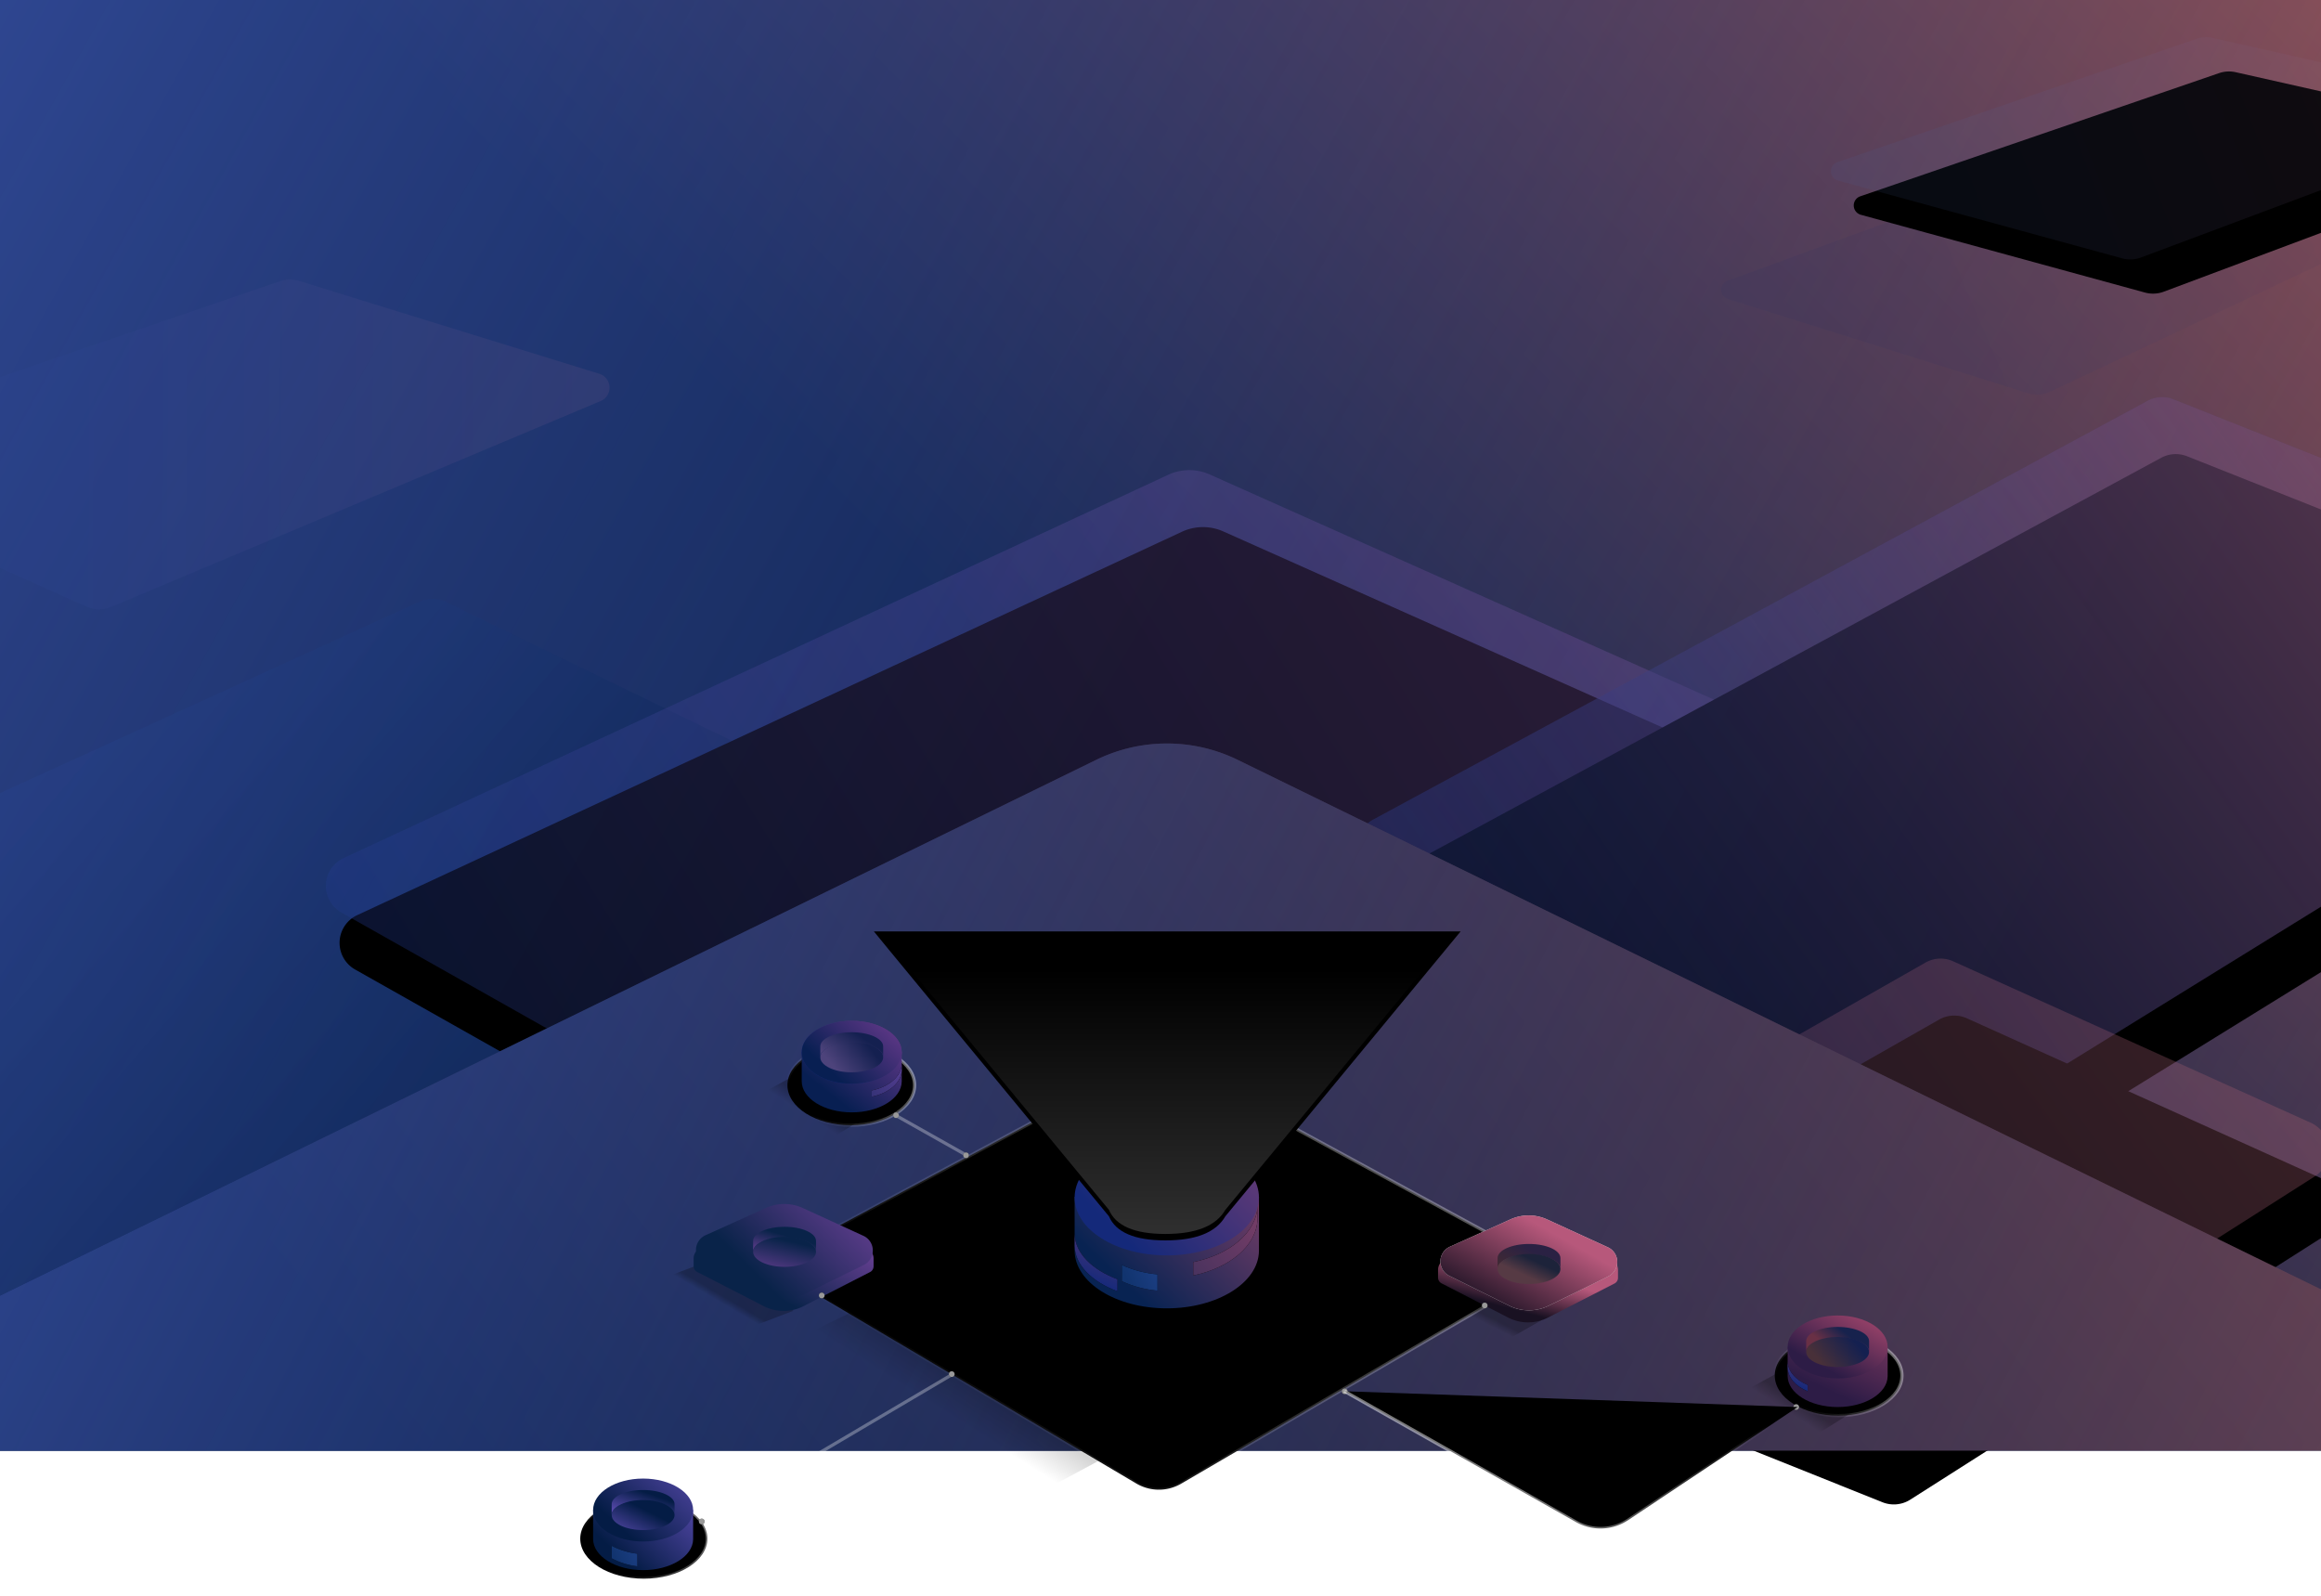 <svg xmlns="http://www.w3.org/2000/svg" xmlns:xlink="http://www.w3.org/1999/xlink" width="1440" height="990" viewBox="0 0 1440 990">
    <defs>
        <linearGradient id="a" x1="50%" x2="130.663%" y1="56.873%" y2="6.54%">
            <stop offset="0%" stop-color="#082352"/>
            <stop offset="100%" stop-color="#EB7667"/>
        </linearGradient>
        <linearGradient id="c" x1="-60.595%" x2="143.103%" y1="10.404%" y2="80.626%">
            <stop offset="0%" stop-color="#4F6DDC"/>
            <stop offset="100%" stop-opacity="0"/>
        </linearGradient>
        <path id="b" d="M330 138h1440v900H330z"/>
        <linearGradient id="d" x1="45.423%" x2="56.901%" y1="-55.117%" y2="76.206%">
            <stop offset="0%" stop-color="#4F6DDC" stop-opacity=".22"/>
            <stop offset="100%" stop-color="#082352" stop-opacity=".467"/>
        </linearGradient>
        <linearGradient id="e" x1="32.658%" x2="273.516%" y1="30.672%" y2="232.784%">
            <stop offset="0%" stop-color="#2C4291" stop-opacity=".22"/>
            <stop offset="100%" stop-color="#EB7667" stop-opacity=".297"/>
        </linearGradient>
        <linearGradient id="f" x1="14.277%" x2="195.284%" y1="37.996%" y2="91.869%">
            <stop offset="0%" stop-color="#203068" stop-opacity=".11"/>
            <stop offset="100%" stop-color="#9C4C42" stop-opacity=".11"/>
        </linearGradient>
        <linearGradient id="i" x1="10.24%" x2="53.378%" y1="-64.737%" y2="66.53%">
            <stop offset="0%" stop-color="#4F6DDC" stop-opacity=".19"/>
            <stop offset="100%" stop-color="#082352" stop-opacity=".19"/>
        </linearGradient>
        <linearGradient id="j" x1="100%" x2="-7.05%" y1="53.548%" y2="32.597%">
            <stop offset="0%" stop-color="#C972D8" stop-opacity=".19"/>
            <stop offset="100%" stop-color="#14297A" stop-opacity=".19"/>
        </linearGradient>
        <path id="h" d="M651.242 352.738l529.916 193.599a31 31 0 0 1 18.314 18.036l131.83 344.428c3.752 9.8-1.152 20.786-10.952 24.537a19 19 0 0 1-11.845.57L748.468 779.397a19 19 0 0 1-13.25-13.216l-108.8-390.497c-2.816-10.108 3.096-20.586 13.204-23.402a19 19 0 0 1 11.62.457z"/>
        <filter id="g" width="114.1%" height="117.1%" x="-9.9%" y="-3.2%" filterUnits="objectBoundingBox">
            <feOffset dx="-19" dy="31" in="SourceAlpha" result="shadowOffsetOuter1"/>
            <feGaussianBlur in="shadowOffsetOuter1" result="shadowBlurOuter1" stdDeviation="15.5"/>
            <feColorMatrix in="shadowBlurOuter1" values="0 0 0 0 0.031 0 0 0 0 0.137 0 0 0 0 0.322 0 0 0 0.449 0"/>
        </filter>
        <linearGradient id="m" x1="10.24%" x2="53.378%" y1="-41.401%" y2="63.168%">
            <stop offset="0%" stop-color="#4F6DDC" stop-opacity=".19"/>
            <stop offset="100%" stop-color="#082352" stop-opacity=".19"/>
        </linearGradient>
        <linearGradient id="n" x1="185.314%" x2="-16.899%" y1="64.359%" y2="39.455%">
            <stop offset="0%" stop-color="#EB7667"/>
            <stop offset="100%" stop-color="#14297A" stop-opacity=".19"/>
        </linearGradient>
        <path id="l" d="M1268.914 339.476l523.466 156.017a19 19 0 0 1 12.019 10.683l140.928 326.729c4.156 9.635-.285 20.815-9.92 24.971a19 19 0 0 1-11.893 1.045l-524.763-123.94a19 19 0 0 1-13.339-11.601l-139.631-358.805c-3.806-9.779 1.036-20.791 10.816-24.597a19 19 0 0 1 12.317-.502z"/>
        <filter id="k" width="113.4%" height="119.6%" x="-9.4%" y="-3.8%" filterUnits="objectBoundingBox">
            <feOffset dx="-19" dy="31" in="SourceAlpha" result="shadowOffsetOuter1"/>
            <feGaussianBlur in="shadowOffsetOuter1" result="shadowBlurOuter1" stdDeviation="15.5"/>
            <feColorMatrix in="shadowBlurOuter1" values="0 0 0 0 0.031 0 0 0 0 0.137 0 0 0 0 0.322 0 0 0 0.449 0"/>
        </filter>
        <linearGradient id="q" x1="231.487%" x2="-143.689%" y1="61.898%" y2="17.007%">
            <stop offset="0%" stop-color="#EB7667" stop-opacity=".411"/>
            <stop offset="100%" stop-color="#14297A" stop-opacity=".19"/>
        </linearGradient>
        <path id="p" d="M1301.506 709.222l320.741 88.045a19 19 0 0 1 12.744 11.606l86.046 227.706c3.709 9.816-1.241 20.78-11.057 24.49a19 19 0 0 1-10.835.775l-300.128-66.631a19 19 0 0 1-13.348-11.07l-106.66-249.12c-4.13-9.647.343-20.815 9.99-24.945a19 19 0 0 1 12.507-.856z"/>
        <filter id="o" width="121%" height="128.9%" x="-14.3%" y="-5.7%" filterUnits="objectBoundingBox">
            <feOffset dx="-19" dy="31" in="SourceAlpha" result="shadowOffsetOuter1"/>
            <feGaussianBlur in="shadowOffsetOuter1" result="shadowBlurOuter1" stdDeviation="15.5"/>
            <feColorMatrix in="shadowBlurOuter1" values="0 0 0 0 0.031 0 0 0 0 0.137 0 0 0 0 0.322 0 0 0 0.449 0"/>
        </filter>
        <linearGradient id="r" x1="23.161%" x2="41.653%" y1="23.799%" y2="196.259%">
            <stop offset="0%" stop-color="#082352"/>
            <stop offset="100%" stop-color="#EB7667"/>
        </linearGradient>
        <linearGradient id="t" x1="-59.206%" x2="107.814%" y1="50%" y2="102.403%">
            <stop offset="0%" stop-color="#4F6DDC"/>
            <stop offset="100%" stop-opacity="0"/>
        </linearGradient>
        <path id="s" d="M403 386.95l651 651 651 651-922.97-316.928a100 100 0 0 1-62.102-62.102L403 386.95z"/>
        <linearGradient id="w" x1="14.277%" x2="195.835%" y1="34.784%" y2="103.282%">
            <stop offset="0%" stop-color="#4D61A7" stop-opacity=".11"/>
            <stop offset="99.939%" stop-color="#EB7667" stop-opacity=".11"/>
        </linearGradient>
        <path id="v" d="M1521.492 88.5l211.442 103.36a19 19 0 0 1 7.714 6.914l93.045 147.124a9 9 0 0 1-11.335 13.001l-209.56-95.414a19 19 0 0 1-8.632-7.88l-90.521-158.742a6 6 0 0 1 7.847-8.362z"/>
        <filter id="u" width="117.8%" height="124.1%" x="-11.2%" y="-5%" filterUnits="objectBoundingBox">
            <feOffset dx="-5" dy="25" in="SourceAlpha" result="shadowOffsetOuter1"/>
            <feGaussianBlur in="shadowOffsetOuter1" result="shadowBlurOuter1" stdDeviation="10"/>
            <feColorMatrix in="shadowBlurOuter1" values="0 0 0 0 0.309 0 0 0 0 0.191 0 0 0 0 0.324 0 0 0 0.19 0"/>
        </filter>
        <path id="y" d="M196.357 151.315l42.551 23.962"/>
        <filter id="x" width="166.4%" height="216%" x="-33.2%" y="-58%" filterUnits="objectBoundingBox">
            <feMorphology in="SourceAlpha" operator="dilate" radius="1" result="shadowSpreadOuter1"/>
            <feOffset in="shadowSpreadOuter1" result="shadowOffsetOuter1"/>
            <feMorphology in="SourceAlpha" radius="1" result="shadowInner"/>
            <feOffset in="shadowInner" result="shadowInner"/>
            <feComposite in="shadowOffsetOuter1" in2="shadowInner" operator="out" result="shadowOffsetOuter1"/>
            <feGaussianBlur in="shadowOffsetOuter1" result="shadowBlurOuter1" stdDeviation="4.5"/>
            <feColorMatrix in="shadowBlurOuter1" values="0 0 0 0 0.324 0 0 0 0 0.605 0 0 0 0 1 0 0 0 0.465 0"/>
        </filter>
        <linearGradient id="B" x1="7.151%" x2="106.452%" y1="64.574%" y2="21.61%">
            <stop offset="0%" stop-color="#FFF" stop-opacity="0"/>
            <stop offset="99.945%" stop-color="#FFF" stop-opacity=".465"/>
        </linearGradient>
        <ellipse id="A" cx="167.989" cy="132.234" rx="39.449" ry="24.849"/>
        <filter id="z" width="136.8%" height="158.4%" x="-18.4%" y="-29.2%" filterUnits="objectBoundingBox">
            <feMorphology in="SourceAlpha" operator="dilate" radius="1" result="shadowSpreadOuter1"/>
            <feOffset in="shadowSpreadOuter1" result="shadowOffsetOuter1"/>
            <feMorphology in="SourceAlpha" radius="1" result="shadowInner"/>
            <feOffset in="shadowInner" result="shadowInner"/>
            <feComposite in="shadowOffsetOuter1" in2="shadowInner" operator="out" result="shadowOffsetOuter1"/>
            <feGaussianBlur in="shadowOffsetOuter1" result="shadowBlurOuter1" stdDeviation="4.5"/>
            <feColorMatrix in="shadowBlurOuter1" values="0 0 0 0 0.324 0 0 0 0 0.605 0 0 0 0 1 0 0 0 0.465 0"/>
        </filter>
        <ellipse id="D" cx="780.551" cy="312.392" rx="39.449" ry="24.849"/>
        <filter id="C" width="136.8%" height="158.4%" x="-18.4%" y="-29.2%" filterUnits="objectBoundingBox">
            <feMorphology in="SourceAlpha" operator="dilate" radius="1" result="shadowSpreadOuter1"/>
            <feOffset in="shadowSpreadOuter1" result="shadowOffsetOuter1"/>
            <feMorphology in="SourceAlpha" radius="1" result="shadowInner"/>
            <feOffset in="shadowInner" result="shadowInner"/>
            <feComposite in="shadowOffsetOuter1" in2="shadowInner" operator="out" result="shadowOffsetOuter1"/>
            <feGaussianBlur in="shadowOffsetOuter1" result="shadowBlurOuter1" stdDeviation="4.5"/>
            <feColorMatrix in="shadowBlurOuter1" values="0 0 0 0 0.324 0 0 0 0 0.605 0 0 0 0 1 0 0 0 0.465 0"/>
        </filter>
        <linearGradient id="E" x1="40.226%" x2="54.548%" y1="59.132%" y2="46.02%">
            <stop offset="0%" stop-opacity="0"/>
            <stop offset="100%"/>
        </linearGradient>
        <linearGradient id="G" x1="-45.218%" x2="31.441%" y1="-116.521%" y2="101.383%">
            <stop offset="0%" stop-color="#B44C72"/>
            <stop offset="99.913%" stop-color="#0E1C50"/>
        </linearGradient>
        <path id="F" d="M263.819 57.806L277.81 71.65a10 10 0 0 1 2.64 9.643l-38.932 148.55a27.5 27.5 0 0 1-19.743 19.659l-148.656 38.28a10 10 0 0 1-9.528-2.576L47.858 269.64 263.82 57.806z"/>
        <linearGradient id="I" x1="16.037%" x2="31.388%" y1="-156.3%" y2="111.278%">
            <stop offset="0%" stop-color="#B44C72"/>
            <stop offset="99.913%" stop-color="#0E1C50"/>
        </linearGradient>
        <path id="H" d="M118.363 95.682l143.851-42.59a10 10 0 0 1 12.51 12.133l-38.67 146.955a27.5 27.5 0 0 1-19.764 19.64L68.615 269.693c-5.35 1.372-10.799-1.853-12.17-7.203a10 10 0 0 1 .114-5.38l43.29-143.026a27.5 27.5 0 0 1 18.514-18.402z"/>
        <linearGradient id="L" x1="39.796%" x2="42.768%" y1="103.3%" y2="-41.584%">
            <stop offset="0%" stop-color="#FFF" stop-opacity="0"/>
            <stop offset="99.945%" stop-color="#FFF" stop-opacity=".465"/>
        </linearGradient>
        <path id="K" d="M280.396 147.432l234.467-69.424c5.296-1.568 10.86 1.454 12.428 6.75a10 10 0 0 1 .082 5.383l-63.15 240.004a27.5 27.5 0 0 1-19.763 19.64l-241.1 61.838c-5.35 1.372-10.798-1.852-12.17-7.202a10 10 0 0 1 .115-5.381l70.577-233.205a27.5 27.5 0 0 1 18.514-18.403z"/>
        <filter id="J" width="105.8%" height="105.9%" x="-2.8%" y="-2.9%" filterUnits="objectBoundingBox">
            <feMorphology in="SourceAlpha" operator="dilate" radius="1" result="shadowSpreadOuter1"/>
            <feOffset in="shadowSpreadOuter1" result="shadowOffsetOuter1"/>
            <feMorphology in="SourceAlpha" radius="1" result="shadowInner"/>
            <feOffset in="shadowInner" result="shadowInner"/>
            <feComposite in="shadowOffsetOuter1" in2="shadowInner" operator="out" result="shadowOffsetOuter1"/>
            <feGaussianBlur in="shadowOffsetOuter1" result="shadowBlurOuter1" stdDeviation="4.5"/>
            <feColorMatrix in="shadowBlurOuter1" values="0 0 0 0 0.324 0 0 0 0 0.605 0 0 0 0 1 0 0 0 0.465 0"/>
        </filter>
        <linearGradient id="M" x1="40.226%" x2="54.548%" y1="57.124%" y2="46.895%">
            <stop offset="0%" stop-opacity="0"/>
            <stop offset="100%"/>
        </linearGradient>
        <linearGradient id="N" x1="53.207%" x2="61.595%" y1="54.147%" y2="46.318%">
            <stop offset="0%" stop-opacity="0"/>
            <stop offset="100%"/>
        </linearGradient>
        <path id="P" d="M75.13 403.58l154.47-91.188"/>
        <filter id="O" width="118.7%" height="132.3%" x="-9.6%" y="-16%" filterUnits="objectBoundingBox">
            <feMorphology in="SourceAlpha" operator="dilate" radius="1" result="shadowSpreadOuter1"/>
            <feOffset in="shadowSpreadOuter1" result="shadowOffsetOuter1"/>
            <feMorphology in="SourceAlpha" radius="1" result="shadowInner"/>
            <feOffset in="shadowInner" result="shadowInner"/>
            <feComposite in="shadowOffsetOuter1" in2="shadowInner" operator="out" result="shadowOffsetOuter1"/>
            <feGaussianBlur in="shadowOffsetOuter1" result="shadowBlurOuter1" stdDeviation="4.5"/>
            <feColorMatrix in="shadowBlurOuter1" values="0 0 0 0 0.324 0 0 0 0 0.605 0 0 0 0 1 0 0 0 0.465 0"/>
        </filter>
        <linearGradient id="Q" x1="50%" x2="55.573%" y1="52.465%" y2="46.479%">
            <stop offset="0%" stop-opacity="0"/>
            <stop offset="100%"/>
        </linearGradient>
        <linearGradient id="R" x1="50%" x2="55.573%" y1="51.813%" y2="47.41%">
            <stop offset="0%" stop-opacity="0"/>
            <stop offset="100%"/>
        </linearGradient>
        <linearGradient id="S" x1="157.109%" x2="16.905%" y1="-27.03%" y2="62.434%">
            <stop offset="0%" stop-color="#B44C72"/>
            <stop offset="100%" stop-color="#082352"/>
        </linearGradient>
        <linearGradient id="T" x1="175.522%" x2="11.937%" y1="-40.796%" y2="63.199%">
            <stop offset="0%" stop-color="#B44C72"/>
            <stop offset="99.913%" stop-color="#14297A"/>
        </linearGradient>
        <linearGradient id="U" x1="26.979%" x2="71.935%" y1="66.01%" y2="42.2%">
            <stop offset="0%" stop-color="#693045"/>
            <stop offset="99.913%" stop-color="#17224D"/>
        </linearGradient>
        <linearGradient id="V" x1="12.364%" x2="83.799%" y1="57.216%" y2="30.755%">
            <stop offset="0%" stop-color="#483039"/>
            <stop offset="99.913%" stop-color="#142050"/>
        </linearGradient>
        <linearGradient id="Y" x1="517.633%" x2="16.905%" y1="-82.27%" y2="67.639%">
            <stop offset="0%" stop-color="#4F6DDC"/>
            <stop offset="100%" stop-color="#11346F"/>
        </linearGradient>
        <path id="X" d="M29.253 77.79c6.65 3.085 14.154 5.136 22.163 5.873v10.105c-8.009-.737-15.513-2.791-22.163-5.882V77.789z"/>
        <filter id="W" width="154.1%" height="175.1%" x="-27.1%" y="-37.5%" filterUnits="objectBoundingBox">
            <feOffset in="SourceAlpha" result="shadowOffsetOuter1"/>
            <feGaussianBlur in="shadowOffsetOuter1" result="shadowBlurOuter1" stdDeviation="2"/>
            <feColorMatrix in="shadowBlurOuter1" values="0 0 0 0 0.078 0 0 0 0 0.293 0 0 0 0 0.667 0 0 0 1 0"/>
        </filter>
        <linearGradient id="ab" x1="225.24%" x2="-168.499%" y1="-128.478%" y2="205.158%">
            <stop offset="0%" stop-color="#B44C72"/>
            <stop offset="100%" stop-color="#082352"/>
        </linearGradient>
        <path id="aa" d="M113.47 40.824v7.39h-.005l.005.461-.007.62c-.408 16.447-17.04 30.315-39.884 35.05v-8.31c22.66-4.69 39.21-18.35 39.874-34.599l.017-.612z"/>
        <filter id="Z" width="130.1%" height="127.6%" x="-15%" y="-13.8%" filterUnits="objectBoundingBox">
            <feOffset in="SourceAlpha" result="shadowOffsetOuter1"/>
            <feGaussianBlur in="shadowOffsetOuter1" result="shadowBlurOuter1" stdDeviation="2"/>
            <feColorMatrix in="shadowBlurOuter1" values="0 0 0 0 0.348 0 0 0 0 0.247 0 0 0 0 0.635 0 0 0 1 0"/>
        </filter>
        <linearGradient id="ae" x1="109.787%" x2="31.527%" y1="-160.224%" y2="83.933%">
            <stop offset="0%" stop-color="#B44C72"/>
            <stop offset="100%" stop-color="#14297A"/>
        </linearGradient>
        <path id="ad" d="M.004 58.573l.011.425c.452 11.65 10.945 21.84 26.58 27.682l-.002 7.49C10.858 88.28.331 77.978.008 66.213L0 65.655v-7.081h.004zm-.003-.13l.004.13H.004l-.003-.13z"/>
        <filter id="ac" width="145.1%" height="134.1%" x="-22.6%" y="-17.2%" filterUnits="objectBoundingBox">
            <feOffset in="SourceAlpha" result="shadowOffsetOuter1"/>
            <feGaussianBlur in="shadowOffsetOuter1" result="shadowBlurOuter1" stdDeviation="2"/>
            <feColorMatrix in="shadowBlurOuter1" values="0 0 0 0 0.154 0 0 0 0 0.24 0 0 0 0 0.57 0 0 0 1 0"/>
        </filter>
        <linearGradient id="af" x1="134.005%" x2="32.231%" y1="-5.588%" y2="52.539%">
            <stop offset="0%" stop-color="#924CB4"/>
            <stop offset="100%" stop-color="#092349"/>
        </linearGradient>
        <linearGradient id="ag" x1="143.052%" x2="28.78%" y1="4.188%" y2="64.139%">
            <stop offset="0%" stop-color="#924CB4"/>
            <stop offset="100%" stop-color="#092349"/>
        </linearGradient>
        <linearGradient id="ah" x1="34.234%" x2="4.428%" y1="12.269%" y2="52.263%">
            <stop offset="0%" stop-color="#B7587B"/>
            <stop offset="99.913%" stop-color="#191122"/>
        </linearGradient>
        <linearGradient id="aj" x1="50%" x2="-11.106%" y1="4.281%" y2="61.244%">
            <stop offset="0%" stop-color="#B7587B"/>
            <stop offset="99.913%" stop-color="#191122"/>
        </linearGradient>
        <path id="ai" d="M599.897 215.543l37.647 17.249c5.02 2.3 7.226 8.235 4.925 13.256a10 10 0 0 1-4.675 4.807L600.719 269.1a27.5 27.5 0 0 1-24.425-.07l-37.097-18.52c-4.942-2.467-6.948-8.472-4.481-13.413a10 10 0 0 1 4.831-4.648l37.577-16.969a27.5 27.5 0 0 1 22.773.063z"/>
        <linearGradient id="ak" x1="172.822%" x2="13.228%" y1="-70.795%" y2="50%">
            <stop offset="0%" stop-color="#A84CB4"/>
            <stop offset="100%" stop-color="#081F52"/>
        </linearGradient>
        <linearGradient id="al" x1="175.522%" x2="11.937%" y1="-40.988%" y2="63.227%">
            <stop offset="0%" stop-color="#B44C72"/>
            <stop offset="99.913%" stop-color="#14297A"/>
        </linearGradient>
        <linearGradient id="an" x1="157.109%" x2="16.905%" y1="-33.246%" y2="63.437%">
            <stop offset="0%" stop-color="#A84CB4"/>
            <stop offset="100%" stop-color="#081F52"/>
        </linearGradient>
        <ellipse id="am" cx="31.027" cy="19.525" rx="31.027" ry="19.525"/>
        <linearGradient id="ao" x1="0%" x2="73.527%" y1="75.175%" y2="31.559%">
            <stop offset="0%" stop-color="#4D437B"/>
            <stop offset="99.913%" stop-color="#142050"/>
        </linearGradient>
        <linearGradient id="ap" x1="12.364%" x2="83.675%" y1="57.469%" y2="30.129%">
            <stop offset="0%" stop-color="#4D437B"/>
            <stop offset="99.913%" stop-color="#142050"/>
        </linearGradient>
        <linearGradient id="aq" x1="137.868%" x2="11.616%" y1="-111.216%" y2="49.86%">
            <stop offset="0%" stop-color="#B44C72"/>
            <stop offset="99.913%" stop-color="#2D1C46"/>
        </linearGradient>
        <linearGradient id="ar" x1="87.21%" x2="12.572%" y1="-22.794%" y2="62.79%">
            <stop offset="0%" stop-color="#B44C72"/>
            <stop offset="99.913%" stop-color="#2D1C46"/>
        </linearGradient>
        <linearGradient id="as" x1="26.979%" x2="71.935%" y1="65.314%" y2="42.539%">
            <stop offset="0%" stop-color="#693045"/>
            <stop offset="99.913%" stop-color="#17224D"/>
        </linearGradient>
        <linearGradient id="at" x1="12.364%" x2="83.799%" y1="57.469%" y2="30.082%">
            <stop offset="0%" stop-color="#483039"/>
            <stop offset="99.913%" stop-color="#142050"/>
        </linearGradient>
        <linearGradient id="au" x1="-19.005%" x2="57.735%" y1="141.562%" y2="40.554%">
            <stop offset="0%" stop-color="#924CB4"/>
            <stop offset="100%" stop-color="#092349"/>
        </linearGradient>
        <ellipse id="aw" cx="149.816" cy="262.693" rx="1.773" ry="1.775"/>
        <filter id="av" width="1453.7%" height="1452.1%" x="-676.8%" y="-676.1%" filterUnits="objectBoundingBox">
            <feOffset in="SourceAlpha" result="shadowOffsetOuter1"/>
            <feGaussianBlur in="shadowOffsetOuter1" result="shadowBlurOuter1" stdDeviation="4.5"/>
            <feComposite in="shadowBlurOuter1" in2="SourceAlpha" operator="out" result="shadowBlurOuter1"/>
            <feColorMatrix in="shadowBlurOuter1" result="shadowMatrixOuter1" values="0 0 0 0 1 0 0 0 0 1 0 0 0 0 1 0 0 0 1 0"/>
            <feOffset in="SourceAlpha" result="shadowOffsetOuter2"/>
            <feGaussianBlur in="shadowOffsetOuter2" result="shadowBlurOuter2" stdDeviation="8"/>
            <feComposite in="shadowBlurOuter2" in2="SourceAlpha" operator="out" result="shadowBlurOuter2"/>
            <feColorMatrix in="shadowBlurOuter2" result="shadowMatrixOuter2" values="0 0 0 0 1 0 0 0 0 1 0 0 0 0 1 0 0 0 1 0"/>
            <feMerge>
                <feMergeNode in="shadowMatrixOuter1"/>
                <feMergeNode in="shadowMatrixOuter2"/>
            </feMerge>
        </filter>
        <ellipse id="ay" cx="230.486" cy="311.505" rx="1.773" ry="1.775"/>
        <filter id="ax" width="1453.7%" height="1452.1%" x="-676.8%" y="-676.1%" filterUnits="objectBoundingBox">
            <feOffset in="SourceAlpha" result="shadowOffsetOuter1"/>
            <feGaussianBlur in="shadowOffsetOuter1" result="shadowBlurOuter1" stdDeviation="4.5"/>
            <feComposite in="shadowBlurOuter1" in2="SourceAlpha" operator="out" result="shadowBlurOuter1"/>
            <feColorMatrix in="shadowBlurOuter1" result="shadowMatrixOuter1" values="0 0 0 0 1 0 0 0 0 1 0 0 0 0 1 0 0 0 1 0"/>
            <feOffset in="SourceAlpha" result="shadowOffsetOuter2"/>
            <feGaussianBlur in="shadowOffsetOuter2" result="shadowBlurOuter2" stdDeviation="8"/>
            <feComposite in="shadowBlurOuter2" in2="SourceAlpha" operator="out" result="shadowBlurOuter2"/>
            <feColorMatrix in="shadowBlurOuter2" result="shadowMatrixOuter2" values="0 0 0 0 1 0 0 0 0 1 0 0 0 0 1 0 0 0 1 0"/>
            <feMerge>
                <feMergeNode in="shadowMatrixOuter1"/>
                <feMergeNode in="shadowMatrixOuter2"/>
            </feMerge>
        </filter>
        <ellipse id="aA" cx="239.351" cy="175.721" rx="1.773" ry="1.775"/>
        <filter id="az" width="1453.7%" height="1452.1%" x="-676.8%" y="-676.1%" filterUnits="objectBoundingBox">
            <feOffset in="SourceAlpha" result="shadowOffsetOuter1"/>
            <feGaussianBlur in="shadowOffsetOuter1" result="shadowBlurOuter1" stdDeviation="4.5"/>
            <feComposite in="shadowBlurOuter1" in2="SourceAlpha" operator="out" result="shadowBlurOuter1"/>
            <feColorMatrix in="shadowBlurOuter1" result="shadowMatrixOuter1" values="0 0 0 0 1 0 0 0 0 1 0 0 0 0 1 0 0 0 1 0"/>
            <feOffset in="SourceAlpha" result="shadowOffsetOuter2"/>
            <feGaussianBlur in="shadowOffsetOuter2" result="shadowBlurOuter2" stdDeviation="8"/>
            <feComposite in="shadowBlurOuter2" in2="SourceAlpha" operator="out" result="shadowBlurOuter2"/>
            <feColorMatrix in="shadowBlurOuter2" result="shadowMatrixOuter2" values="0 0 0 0 1 0 0 0 0 1 0 0 0 0 1 0 0 0 1 0"/>
            <feMerge>
                <feMergeNode in="shadowMatrixOuter1"/>
                <feMergeNode in="shadowMatrixOuter2"/>
            </feMerge>
        </filter>
        <linearGradient id="aD" x1="222.126%" x2="-164.616%" y1="-128.478%" y2="205.158%">
            <stop offset="0%" stop-color="#804CB4"/>
            <stop offset="100%" stop-color="#082352"/>
        </linearGradient>
        <path id="aC" d="M199.46 118.922v3.477h-.003l.003.218-.004.29c-.19 7.757-7.956 14.293-18.613 16.509v-3.911c10.572-2.194 18.3-8.634 18.609-16.295l.008-.288z"/>
        <filter id="aB" width="164.5%" height="158.6%" x="-32.2%" y="-29.3%" filterUnits="objectBoundingBox">
            <feOffset in="SourceAlpha" result="shadowOffsetOuter1"/>
            <feGaussianBlur in="shadowOffsetOuter1" result="shadowBlurOuter1" stdDeviation="2"/>
            <feColorMatrix in="shadowBlurOuter1" values="0 0 0 0 0.348 0 0 0 0 0.247 0 0 0 0 0.635 0 0 0 1 0"/>
        </filter>
        <ellipse id="aF" cx="195.914" cy="150.871" rx="1.773" ry="1.775"/>
        <filter id="aE" width="1453.7%" height="1452.1%" x="-676.8%" y="-676.1%" filterUnits="objectBoundingBox">
            <feOffset in="SourceAlpha" result="shadowOffsetOuter1"/>
            <feGaussianBlur in="shadowOffsetOuter1" result="shadowBlurOuter1" stdDeviation="4.5"/>
            <feComposite in="shadowBlurOuter1" in2="SourceAlpha" operator="out" result="shadowBlurOuter1"/>
            <feColorMatrix in="shadowBlurOuter1" result="shadowMatrixOuter1" values="0 0 0 0 1 0 0 0 0 1 0 0 0 0 1 0 0 0 1 0"/>
            <feOffset in="SourceAlpha" result="shadowOffsetOuter2"/>
            <feGaussianBlur in="shadowOffsetOuter2" result="shadowBlurOuter2" stdDeviation="8"/>
            <feComposite in="shadowBlurOuter2" in2="SourceAlpha" operator="out" result="shadowBlurOuter2"/>
            <feColorMatrix in="shadowBlurOuter2" result="shadowMatrixOuter2" values="0 0 0 0 1 0 0 0 0 1 0 0 0 0 1 0 0 0 1 0"/>
            <feMerge>
                <feMergeNode in="shadowMatrixOuter1"/>
                <feMergeNode in="shadowMatrixOuter2"/>
            </feMerge>
        </filter>
        <ellipse id="aH" cx="561.146" cy="268.906" rx="1.773" ry="1.775"/>
        <filter id="aG" width="1453.7%" height="1452.1%" x="-676.8%" y="-676.1%" filterUnits="objectBoundingBox">
            <feOffset in="SourceAlpha" result="shadowOffsetOuter1"/>
            <feGaussianBlur in="shadowOffsetOuter1" result="shadowBlurOuter1" stdDeviation="4.5"/>
            <feComposite in="shadowBlurOuter1" in2="SourceAlpha" operator="out" result="shadowBlurOuter1"/>
            <feColorMatrix in="shadowBlurOuter1" result="shadowMatrixOuter1" values="0 0 0 0 1 0 0 0 0 1 0 0 0 0 1 0 0 0 1 0"/>
            <feOffset in="SourceAlpha" result="shadowOffsetOuter2"/>
            <feGaussianBlur in="shadowOffsetOuter2" result="shadowBlurOuter2" stdDeviation="8"/>
            <feComposite in="shadowBlurOuter2" in2="SourceAlpha" operator="out" result="shadowBlurOuter2"/>
            <feColorMatrix in="shadowBlurOuter2" result="shadowMatrixOuter2" values="0 0 0 0 1 0 0 0 0 1 0 0 0 0 1 0 0 0 1 0"/>
            <feMerge>
                <feMergeNode in="shadowMatrixOuter1"/>
                <feMergeNode in="shadowMatrixOuter2"/>
            </feMerge>
        </filter>
        <ellipse id="aJ" cx="474.27" cy="322.154" rx="1.773" ry="1.775"/>
        <filter id="aI" width="1453.7%" height="1452.1%" x="-676.8%" y="-676.1%" filterUnits="objectBoundingBox">
            <feOffset in="SourceAlpha" result="shadowOffsetOuter1"/>
            <feGaussianBlur in="shadowOffsetOuter1" result="shadowBlurOuter1" stdDeviation="4.5"/>
            <feComposite in="shadowBlurOuter1" in2="SourceAlpha" operator="out" result="shadowBlurOuter1"/>
            <feColorMatrix in="shadowBlurOuter1" result="shadowMatrixOuter1" values="0 0 0 0 1 0 0 0 0 1 0 0 0 0 1 0 0 0 1 0"/>
            <feOffset in="SourceAlpha" result="shadowOffsetOuter2"/>
            <feGaussianBlur in="shadowOffsetOuter2" result="shadowBlurOuter2" stdDeviation="8"/>
            <feComposite in="shadowBlurOuter2" in2="SourceAlpha" operator="out" result="shadowBlurOuter2"/>
            <feColorMatrix in="shadowBlurOuter2" result="shadowMatrixOuter2" values="0 0 0 0 1 0 0 0 0 1 0 0 0 0 1 0 0 0 1 0"/>
            <feMerge>
                <feMergeNode in="shadowMatrixOuter1"/>
                <feMergeNode in="shadowMatrixOuter2"/>
            </feMerge>
        </filter>
        <ellipse id="aL" cx="754.4" cy="331.917" rx="1.773" ry="1.775"/>
        <filter id="aK" width="1453.7%" height="1452.1%" x="-676.8%" y="-676.1%" filterUnits="objectBoundingBox">
            <feOffset in="SourceAlpha" result="shadowOffsetOuter1"/>
            <feGaussianBlur in="shadowOffsetOuter1" result="shadowBlurOuter1" stdDeviation="4.5"/>
            <feComposite in="shadowBlurOuter1" in2="SourceAlpha" operator="out" result="shadowBlurOuter1"/>
            <feColorMatrix in="shadowBlurOuter1" result="shadowMatrixOuter1" values="0 0 0 0 1 0 0 0 0 1 0 0 0 0 1 0 0 0 1 0"/>
            <feOffset in="SourceAlpha" result="shadowOffsetOuter2"/>
            <feGaussianBlur in="shadowOffsetOuter2" result="shadowBlurOuter2" stdDeviation="8"/>
            <feComposite in="shadowBlurOuter2" in2="SourceAlpha" operator="out" result="shadowBlurOuter2"/>
            <feColorMatrix in="shadowBlurOuter2" result="shadowMatrixOuter2" values="0 0 0 0 1 0 0 0 0 1 0 0 0 0 1 0 0 0 1 0"/>
            <feMerge>
                <feMergeNode in="shadowMatrixOuter1"/>
                <feMergeNode in="shadowMatrixOuter2"/>
            </feMerge>
        </filter>
        <linearGradient id="aM" x1="-23.973%" x2="57.782%" y1="176.919%" y2="14.76%">
            <stop offset="0%" stop-color="#924CB4"/>
            <stop offset="100%" stop-color="#092349"/>
        </linearGradient>
        <linearGradient id="aN" x1="-12.892%" x2="55.19%" y1="73.223%" y2="27.604%">
            <stop offset="0%" stop-color="#422A33"/>
            <stop offset="100%" stop-color="#2A2143"/>
        </linearGradient>
        <linearGradient id="aO" x1="33.088%" x2="64.927%" y1="61.415%" y2="28.583%">
            <stop offset="0%" stop-color="#563A44"/>
            <stop offset="100%" stop-color="#1D233A"/>
        </linearGradient>
        <linearGradient id="aR" x1="97.699%" x2="35.262%" y1="-160.224%" y2="83.933%">
            <stop offset="0%" stop-color="#B44C72"/>
            <stop offset="100%" stop-color="#14297A"/>
        </linearGradient>
        <path id="aQ" d="M749.082 303.517c.062 6.191 5 11.62 12.41 14.703v3.895c-7.342-3.06-12.257-8.427-12.407-14.557l-.004-.29v-3.683h.002l-.001-.068z"/>
        <filter id="aP" width="196.7%" height="164.5%" x="-48.3%" y="-32.3%" filterUnits="objectBoundingBox">
            <feOffset in="SourceAlpha" result="shadowOffsetOuter1"/>
            <feGaussianBlur in="shadowOffsetOuter1" result="shadowBlurOuter1" stdDeviation="2"/>
            <feColorMatrix in="shadowBlurOuter1" values="0 0 0 0 0.154 0 0 0 0 0.24 0 0 0 0 0.57 0 0 0 1 0"/>
        </filter>
        <linearGradient id="aU" x1="96.56%" x2="33.764%" y1="35.549%" y2="50.415%">
            <stop offset="0%" stop-color="#FFF" stop-opacity="0"/>
            <stop offset="99.945%" stop-color="#FFF" stop-opacity=".465"/>
        </linearGradient>
        <path id="aT" d="M755.287 331.917L650.172 402.05a31 31 0 0 1-32.453 1.204l-143.633-81.14"/>
        <filter id="aS" width="110.6%" height="126.5%" x="-5.3%" y="-16.4%" filterUnits="objectBoundingBox">
            <feMorphology in="SourceAlpha" operator="dilate" radius="1" result="shadowSpreadOuter1"/>
            <feOffset in="shadowSpreadOuter1" result="shadowOffsetOuter1"/>
            <feMorphology in="SourceAlpha" radius="1" result="shadowInner"/>
            <feOffset in="shadowInner" result="shadowInner"/>
            <feComposite in="shadowOffsetOuter1" in2="shadowInner" operator="out" result="shadowOffsetOuter1"/>
            <feGaussianBlur in="shadowOffsetOuter1" result="shadowBlurOuter1" stdDeviation="4.5"/>
            <feColorMatrix in="shadowBlurOuter1" values="0 0 0 0 0.324 0 0 0 0 0.605 0 0 0 0 1 0 0 0 0.465 0"/>
        </filter>
        <ellipse id="aW" cx="39.449" cy="413.564" rx="39.449" ry="24.849"/>
        <filter id="aV" width="136.8%" height="158.4%" x="-18.4%" y="-29.2%" filterUnits="objectBoundingBox">
            <feMorphology in="SourceAlpha" operator="dilate" radius="1" result="shadowSpreadOuter1"/>
            <feOffset in="shadowSpreadOuter1" result="shadowOffsetOuter1"/>
            <feMorphology in="SourceAlpha" radius="1" result="shadowInner"/>
            <feOffset in="shadowInner" result="shadowInner"/>
            <feComposite in="shadowOffsetOuter1" in2="shadowInner" operator="out" result="shadowOffsetOuter1"/>
            <feGaussianBlur in="shadowOffsetOuter1" result="shadowBlurOuter1" stdDeviation="4.5"/>
            <feColorMatrix in="shadowBlurOuter1" values="0 0 0 0 0.324 0 0 0 0 0.605 0 0 0 0 1 0 0 0 0.465 0"/>
        </filter>
        <linearGradient id="aX" x1="157.109%" x2="16.905%" y1="-25.85%" y2="62.243%">
            <stop offset="0%" stop-color="#7A5CD6"/>
            <stop offset="100%" stop-color="#041C45"/>
        </linearGradient>
        <linearGradient id="aY" x1="157.109%" x2="16.905%" y1="-33.246%" y2="63.437%">
            <stop offset="0%" stop-color="#7A5CD6"/>
            <stop offset="100%" stop-color="#041C45"/>
        </linearGradient>
        <linearGradient id="aZ" x1="0%" x2="84.968%" y1="132.852%" y2="37.011%">
            <stop offset="0%" stop-color="#7A5CD6"/>
            <stop offset="100%" stop-color="#041C45"/>
        </linearGradient>
        <linearGradient id="ba" x1="-46.007%" x2="50%" y1="119.651%" y2="28.975%">
            <stop offset="0%" stop-color="#7A5CD6"/>
            <stop offset="100%" stop-color="#041C45"/>
        </linearGradient>
        <ellipse id="bc" cx="75.351" cy="402.915" rx="1.773" ry="1.775"/>
        <filter id="bb" width="1453.7%" height="1452.1%" x="-676.8%" y="-676.1%" filterUnits="objectBoundingBox">
            <feOffset in="SourceAlpha" result="shadowOffsetOuter1"/>
            <feGaussianBlur in="shadowOffsetOuter1" result="shadowBlurOuter1" stdDeviation="4.5"/>
            <feComposite in="shadowBlurOuter1" in2="SourceAlpha" operator="out" result="shadowBlurOuter1"/>
            <feColorMatrix in="shadowBlurOuter1" result="shadowMatrixOuter1" values="0 0 0 0 1 0 0 0 0 1 0 0 0 0 1 0 0 0 1 0"/>
            <feOffset in="SourceAlpha" result="shadowOffsetOuter2"/>
            <feGaussianBlur in="shadowOffsetOuter2" result="shadowBlurOuter2" stdDeviation="8"/>
            <feComposite in="shadowBlurOuter2" in2="SourceAlpha" operator="out" result="shadowBlurOuter2"/>
            <feColorMatrix in="shadowBlurOuter2" result="shadowMatrixOuter2" values="0 0 0 0 1 0 0 0 0 1 0 0 0 0 1 0 0 0 1 0"/>
            <feMerge>
                <feMergeNode in="shadowMatrixOuter1"/>
                <feMergeNode in="shadowMatrixOuter2"/>
            </feMerge>
        </filter>
        <linearGradient id="bf" x1="517.633%" x2="16.905%" y1="-111.482%" y2="71.534%">
            <stop offset="0%" stop-color="#4F6DDC"/>
            <stop offset="100%" stop-color="#11346F"/>
        </linearGradient>
        <path id="be" d="M19.503 418.002c4.76 2.513 10.166 4.225 15.958 4.913v7.8c-5.792-.69-11.197-2.405-15.957-4.922l-.001-7.791z"/>
        <filter id="bd" width="175.2%" height="194.4%" x="-37.6%" y="-47.2%" filterUnits="objectBoundingBox">
            <feOffset in="SourceAlpha" result="shadowOffsetOuter1"/>
            <feGaussianBlur in="shadowOffsetOuter1" result="shadowBlurOuter1" stdDeviation="2"/>
            <feColorMatrix in="shadowBlurOuter1" values="0 0 0 0 0.078 0 0 0 0 0.293 0 0 0 0 0.667 0 0 0 1 0"/>
        </filter>
        <linearGradient id="bi" x1="50%" x2="50%" y1="100%" y2="14.432%">
            <stop offset="0%" stop-color="#FFF" stop-opacity=".185"/>
            <stop offset="100%" stop-color="#FFF" stop-opacity="0"/>
        </linearGradient>
        <path id="bh" d="M328 209.556c4.3 9.984 15.972 14.975 35.016 14.975 19.044 0 31.455-4.991 37.233-14.975l145.966-176.72H182.172c-.123 0 48.487 58.907 145.828 176.72z"/>
        <filter id="bg" width="104.4%" height="108.3%" x="-2.2%" y="-2.1%" filterUnits="objectBoundingBox">
            <feOffset dy="4" in="SourceAlpha" result="shadowOffsetOuter1"/>
            <feGaussianBlur in="shadowOffsetOuter1" result="shadowBlurOuter1" stdDeviation="2"/>
            <feComposite in="shadowBlurOuter1" in2="SourceAlpha" operator="out" result="shadowBlurOuter1"/>
            <feColorMatrix in="shadowBlurOuter1" values="0 0 0 0 1 0 0 0 0 1 0 0 0 0 1 0 0 0 0.062 0"/>
        </filter>
    </defs>
    <g fill="none" fill-rule="evenodd">
        <g transform="translate(-330 -138)">
            <use fill="url(#a)" xlink:href="#b"/>
            <use fill="url(#c)" xlink:href="#b"/>
        </g>
        <path fill="url(#d)" d="M150.551 431.851l572.54 213.777a19 19 0 0 1 11.31 11.59l125.885 363.971c3.43 9.917-1.83 20.737-11.746 24.167a19 19 0 0 1-12.35.024L237.92 841.084a19 19 0 0 1-12.212-13.059L125.553 454.572c-2.718-10.135 3.295-20.555 13.43-23.273a19 19 0 0 1 11.568.552z" transform="rotate(-45 162.92 1067.796)"/>
        <path fill="url(#e)" d="M287.125 244.887L550.9 374.16a19 19 0 0 1 8.444 8.196l90.978 172.455a9 9 0 0 1-11.359 12.533L333.801 442.897a19 19 0 0 1-10.581-10.831L261.008 268.71c-3.735-9.806 1.187-20.783 10.994-24.518a19 19 0 0 1 15.123.695z" transform="rotate(-45 121.279 729.528)"/>
        <path fill="url(#f)" d="M1449.44 137.082l265.662 123.262a19 19 0 0 1 7.547 6.309l101.587 144.519a9 9 0 0 1-10.406 13.645l-271.622-97.602a19 19 0 0 1-10.42-9.09L1441.596 145.3a6 6 0 0 1 7.844-8.218z" transform="rotate(-45 1305.427 611.388)"/>
        <g transform="rotate(-45 649.033 971.318)">
            <use fill="#000" filter="url(#g)" xlink:href="#h"/>
            <use fill="url(#i)" xlink:href="#h"/>
            <use fill="url(#j)" xlink:href="#h"/>
        </g>
        <g transform="rotate(-45 1264.416 927.341)">
            <use fill="#000" filter="url(#k)" xlink:href="#l"/>
            <use fill="url(#m)" xlink:href="#l"/>
            <use fill="url(#n)" xlink:href="#l"/>
        </g>
        <g transform="rotate(-45 1166.899 1213.47)">
            <use fill="#000" filter="url(#o)" xlink:href="#p"/>
            <use fill="url(#q)" xlink:href="#p"/>
        </g>
        <g transform="scale(1 -1) rotate(-45 -1450.253 467.345)">
            <use fill="url(#r)" xlink:href="#s"/>
            <use fill="url(#t)" xlink:href="#s"/>
        </g>
        <g transform="rotate(-45 1345.332 555.023)">
            <use fill="#000" filter="url(#u)" xlink:href="#v"/>
            <use fill="url(#w)" xlink:href="#v"/>
        </g>
        <g>
            <g transform="translate(360 541)">
                <g stroke-linecap="round" stroke-linejoin="round">
                    <use fill="#000" filter="url(#x)" xlink:href="#y"/>
                    <use stroke="#FFF" stroke-opacity=".304" stroke-width="2" xlink:href="#y"/>
                </g>
                <use fill="#000" filter="url(#z)" xlink:href="#A"/>
                <use stroke="url(#B)" stroke-width="2" xlink:href="#A"/>
                <use fill="#000" filter="url(#C)" xlink:href="#D"/>
                <use stroke="url(#B)" stroke-width="2" xlink:href="#D"/>
                <path fill="url(#E)" d="M269.948 393.076l-145.501-98.833 93.131-44.97 155.17 88.554z" opacity=".245"/>
                <g transform="rotate(45 182.127 448.439)">
                    <use fill="#D8D8D8" xlink:href="#F"/>
                    <use fill="url(#G)" xlink:href="#F"/>
                </g>
                <g transform="rotate(45 182.57 436.014)">
                    <use fill="#D8D8D8" xlink:href="#H"/>
                    <use fill="url(#I)" xlink:href="#H"/>
                </g>
                <g transform="rotate(45 359.027 244.5)">
                    <use fill="#000" filter="url(#J)" xlink:href="#K"/>
                    <use stroke="url(#L)" stroke-width="2" xlink:href="#K"/>
                </g>
                <path fill="url(#M)" d="M328 301.58l-78.816-44.918 58.427-32.13 92.194 38.324z" opacity=".245"/>
                <path fill="url(#N)" d="M132.338 180.051l-44.437-29.18 58.37-31.991 43.694 24.925z" opacity=".245"/>
                <g stroke-linecap="round" stroke-linejoin="round">
                    <use fill="#000" filter="url(#O)" xlink:href="#P"/>
                    <use stroke="#FFF" stroke-opacity=".304" stroke-width="2" xlink:href="#P"/>
                </g>
                <path fill="url(#N)" d="M742.102 364.69l-44.437-29.181 58.369-31.992 43.694 24.926z" opacity=".245"/>
                <path fill="url(#Q)" d="M561.146 298.169l-57.395-32.813 33.355-17.1 59.516 29.659z" opacity=".245"/>
                <path fill="url(#R)" d="M93.53 286.997l-54.354-30.393 33.185-12.548 59.977 28.094z" opacity=".245"/>
                <g transform="translate(306.724 165.958)">
                    <path fill="url(#S)" d="M114.357 35.5v33.723c-.332 19.641-25.804 35.5-57.179 35.5C25.6 104.722 0 88.656 0 68.84l.005.383H0V35.5h114.357z"/>
                    <ellipse cx="57.178" cy="35.943" fill="url(#T)" rx="57.178" ry="35.943"/>
                    <path fill="url(#U)" d="M57.178 13.312c19.829 0 35.903 7.398 35.903 16.523v11.876h-.013c-.514-8.862-16.386-15.974-35.89-15.974s-35.375 7.112-35.89 15.974h-.012V29.835c0-9.125 16.074-16.523 35.902-16.523z"/>
                    <ellipse cx="57.178" cy="41.711" fill="url(#V)" rx="35.903" ry="16.862"/>
                </g>
                <g transform="translate(306.724 165.958)">
                    <use fill="#000" filter="url(#W)" xlink:href="#X"/>
                    <use fill="url(#Y)" xlink:href="#X"/>
                </g>
                <g transform="translate(306.724 165.958)">
                    <use fill="#000" filter="url(#Z)" xlink:href="#aa"/>
                    <use fill="url(#ab)" xlink:href="#aa"/>
                </g>
                <g transform="translate(306.724 165.958)">
                    <use fill="#000" filter="url(#ac)" xlink:href="#ad"/>
                    <use fill="url(#ae)" xlink:href="#ad"/>
                </g>
                <path fill="url(#af)" d="M181.988 239.774v4.843a4 4 0 0 1-2.177 3.56l-41.325 21.157a27 27 0 0 1-24.64-.017L72.51 248.085a4 4 0 0 1-2.173-3.558v-4.753a7 7 0 0 1 7-7h97.652a7 7 0 0 1 7 7z"/>
                <path fill="url(#ag)" d="M138.037 208.443l37.647 17.249c5.021 2.3 7.227 8.235 4.926 13.256a10 10 0 0 1-4.676 4.807L138.86 262a27.5 27.5 0 0 1-24.425-.07l-37.098-18.52c-4.941-2.466-6.947-8.472-4.48-13.413a10 10 0 0 1 4.83-4.647l37.578-16.97a27.5 27.5 0 0 1 22.772.063z"/>
                <path fill="url(#ah)" d="M643.847 246.874v4.843a4 4 0 0 1-2.177 3.56l-41.324 21.157a27 27 0 0 1-24.64-.017l-41.338-21.232a4 4 0 0 1-2.172-3.558v-4.753a7 7 0 0 1 7-7h97.651a7 7 0 0 1 7 7z"/>
                <use fill="#D8D8D8" xlink:href="#ai"/>
                <use fill="url(#aj)" xlink:href="#ai"/>
                <g transform="translate(137.405 92.298)">
                    <path fill="url(#ak)" d="M62.054 19.525v18.159c-.18 10.576-14.002 19.115-31.027 19.115C13.891 56.799 0 48.148 0 37.477l.003.207H0v-18.16h62.054z"/>
                    <use fill="url(#al)" xlink:href="#am"/>
                    <use fill="url(#an)" xlink:href="#am"/>
                    <path fill="url(#ao)" d="M31.027 7.1c10.771 0 19.503 3.93 19.503 8.778v6.309c-.286-4.708-8.908-8.487-19.503-8.487S11.81 17.48 11.531 22.187h-.007v-6.31c0-4.847 8.732-8.777 19.503-8.777z"/>
                    <ellipse cx="31.027" cy="22.631" fill="url(#ap)" rx="19.503" ry="9.319"/>
                </g>
                <g transform="translate(749.081 275.118)">
                    <path fill="url(#aq)" d="M62.054 19.525v18.159c-.18 10.576-14.002 19.115-31.027 19.115C13.891 56.799 0 48.148 0 37.477l.003.207H0v-18.16h62.054z"/>
                    <ellipse cx="31.027" cy="19.525" fill="url(#ar)" rx="31.027" ry="19.525"/>
                    <path fill="url(#as)" d="M31.027 7.1c10.771 0 19.503 3.93 19.503 8.778v6.309c-.286-4.708-8.908-8.487-19.503-8.487S11.81 17.48 11.531 22.187h-.007v-6.31c0-4.847 8.732-8.777 19.503-8.777z"/>
                    <ellipse cx="31.027" cy="22.631" fill="url(#at)" rx="19.503" ry="9.319"/>
                </g>
                <path fill="url(#au)" d="M126.768 220.094c10.77 0 19.502 3.93 19.502 8.778v6.31c-.286-4.709-8.907-8.487-19.502-8.487-10.595 0-19.217 3.778-19.496 8.487h-.007v-6.31c0-4.848 8.732-8.778 19.503-8.778z"/>
                <use fill="#000" filter="url(#av)" xlink:href="#aw"/>
                <use fill="#FFF" fill-opacity=".6" xlink:href="#aw"/>
                <use fill="#000" filter="url(#ax)" xlink:href="#ay"/>
                <use fill="#FFF" fill-opacity=".6" xlink:href="#ay"/>
                <use fill="#000" filter="url(#az)" xlink:href="#aA"/>
                <use fill="#FFF" fill-opacity=".6" xlink:href="#aA"/>
                <use fill="#000" filter="url(#aB)" xlink:href="#aC"/>
                <use fill="url(#aD)" xlink:href="#aC"/>
                <use fill="#000" filter="url(#aE)" xlink:href="#aF"/>
                <use fill="#FFF" fill-opacity=".6" xlink:href="#aF"/>
                <use fill="#000" filter="url(#aG)" xlink:href="#aH"/>
                <use fill="#FFF" fill-opacity=".6" xlink:href="#aH"/>
                <g>
                    <use fill="#000" filter="url(#aI)" xlink:href="#aJ"/>
                    <use fill="#FFF" fill-opacity=".6" xlink:href="#aJ"/>
                </g>
                <g>
                    <use fill="#000" filter="url(#aK)" xlink:href="#aL"/>
                    <use fill="#FFF" fill-opacity=".6" xlink:href="#aL"/>
                </g>
                <ellipse cx="126.768" cy="235.625" fill="url(#aM)" rx="19.503" ry="9.319"/>
                <path fill="url(#aN)" d="M588.627 230.744c10.771 0 19.503 3.93 19.503 8.778v6.31c-.286-4.709-8.908-8.487-19.503-8.487s-19.217 3.778-19.496 8.486h-.007v-6.309c0-4.848 8.732-8.778 19.503-8.778z"/>
                <ellipse cx="588.627" cy="246.275" fill="url(#aO)" rx="19.503" ry="9.319"/>
                <g>
                    <use fill="#000" filter="url(#aP)" xlink:href="#aQ"/>
                    <use fill="url(#aR)" xlink:href="#aQ"/>
                </g>
                <g>
                    <use fill="#000" filter="url(#aS)" xlink:href="#aT"/>
                    <use stroke="url(#aU)" stroke-width="2" xlink:href="#aT"/>
                </g>
                <g>
                    <use fill="#000" filter="url(#aV)" xlink:href="#aW"/>
                    <use stroke="url(#B)" stroke-width="2" xlink:href="#aW"/>
                </g>
                <g transform="translate(7.978 376.29)">
                    <path fill="url(#aX)" d="M62.054 19.525v18.159c-.18 10.576-14.002 19.115-31.027 19.115C13.891 56.799 0 48.148 0 37.477l.003.207H0v-18.16h62.054z"/>
                    <ellipse cx="31.027" cy="19.525" fill="url(#aY)" rx="31.027" ry="19.525"/>
                    <path fill="url(#aZ)" d="M31.027 7.1c10.771 0 19.503 3.93 19.503 8.778v6.309c-.286-4.708-8.908-8.487-19.503-8.487S11.81 17.48 11.531 22.187h-.007v-6.31c0-4.847 8.732-8.777 19.503-8.777z"/>
                    <ellipse cx="31.027" cy="22.631" fill="url(#ba)" rx="19.503" ry="9.319"/>
                </g>
                <g>
                    <use fill="#000" filter="url(#bb)" xlink:href="#bc"/>
                    <use fill="#FFF" fill-opacity=".6" xlink:href="#bc"/>
                </g>
                <g>
                    <use fill="#000" filter="url(#bd)" xlink:href="#be"/>
                    <use fill="url(#bf)" xlink:href="#be"/>
                </g>
                <g>
                    <use fill="#000" filter="url(#bg)" xlink:href="#bh"/>
                    <use fill="url(#bi)" xlink:href="#bh"/>
                </g>
            </g>
        </g>
    </g>
</svg>
